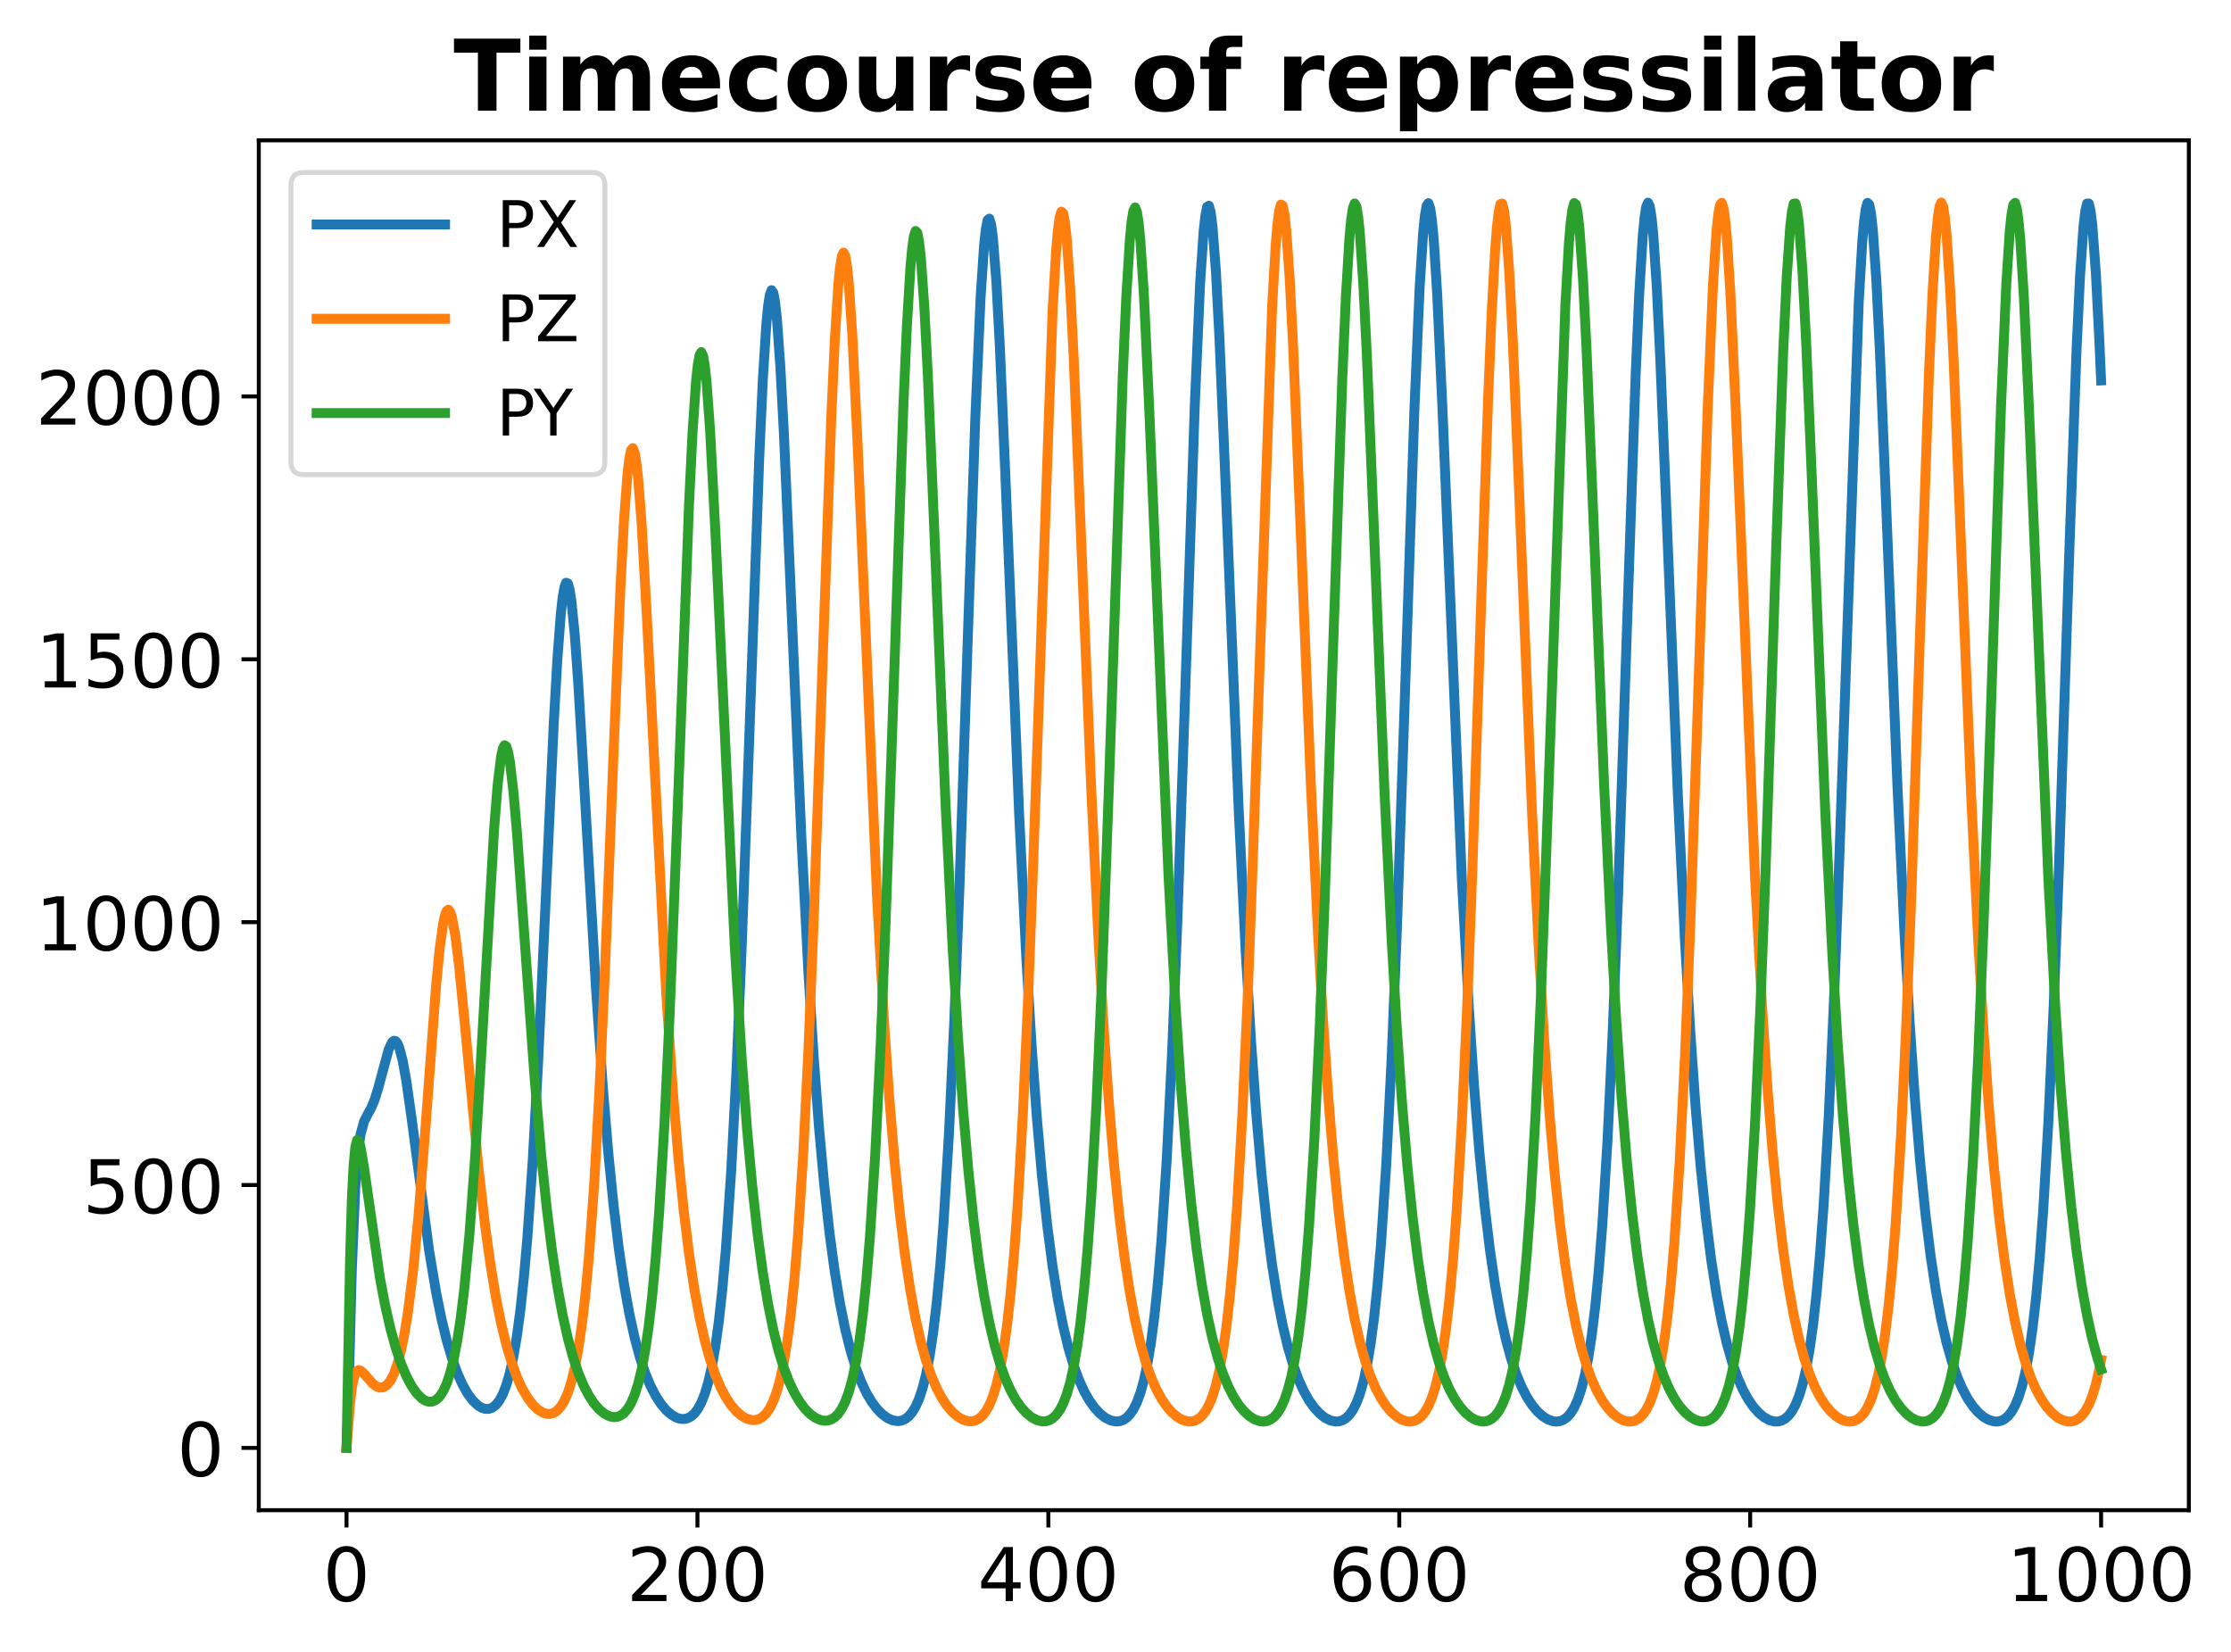 <?xml version="1.0" encoding="utf-8" standalone="no"?>
<!DOCTYPE svg PUBLIC "-//W3C//DTD SVG 1.1//EN"
  "http://www.w3.org/Graphics/SVG/1.1/DTD/svg11.dtd">
<!-- Created with matplotlib (https://matplotlib.org/) -->
<svg height="334.314pt" version="1.1" viewBox="0 0 451.508 334.314" width="451.508pt" xmlns="http://www.w3.org/2000/svg" xmlns:xlink="http://www.w3.org/1999/xlink">
 <defs>
  <style type="text/css">*{stroke-linecap:butt;stroke-linejoin:round;}</style>
 </defs>
 <g id="figure_1">
  <g id="patch_1">
   <path d="M 0 334.314 
L 451.508 334.314 
L 451.508 0 
L 0 0 
z
" style="fill:#ffffff;"/>
  </g>
  <g id="axes_1">
   <g id="patch_2">
    <path d="M 52.375 305.597 
L 442.975 305.597 
L 442.975 28.397 
L 52.375 28.397 
z
" style="fill:#ffffff;"/>
   </g>
   <g id="matplotlib.axis_1">
    <g id="xtick_1">
     <g id="line2d_1">
      <defs>
       <path d="M 0 0 
L 0 3.5 
" id="m6e8914baff" style="stroke:#000000;stroke-width:0.8;"/>
      </defs>
      <g>
       <use style="stroke:#000000;stroke-width:0.8;" x="70.13" xlink:href="#m6e8914baff" y="305.597"/>
      </g>
     </g>
     <g id="text_1">
      <!-- 0 -->
      <g transform="translate(65.358 323.995)scale(0.15 -0.15)">
       <defs>
        <path d="M 31.781 66.406 
Q 24.172 66.406 20.328 58.906 
Q 16.5 51.422 16.5 36.375 
Q 16.5 21.391 20.328 13.891 
Q 24.172 6.391 31.781 6.391 
Q 39.453 6.391 43.281 13.891 
Q 47.125 21.391 47.125 36.375 
Q 47.125 51.422 43.281 58.906 
Q 39.453 66.406 31.781 66.406 
z
M 31.781 74.219 
Q 44.047 74.219 50.516 64.516 
Q 56.984 54.828 56.984 36.375 
Q 56.984 17.969 50.516 8.266 
Q 44.047 -1.422 31.781 -1.422 
Q 19.531 -1.422 13.062 8.266 
Q 6.594 17.969 6.594 36.375 
Q 6.594 54.828 13.062 64.516 
Q 19.531 74.219 31.781 74.219 
z
" id="DejaVuSans-48"/>
       </defs>
       <use xlink:href="#DejaVuSans-48"/>
      </g>
     </g>
    </g>
    <g id="xtick_2">
     <g id="line2d_2">
      <g>
       <use style="stroke:#000000;stroke-width:0.8;" x="141.148" xlink:href="#m6e8914baff" y="305.597"/>
      </g>
     </g>
     <g id="text_2">
      <!-- 200 -->
      <g transform="translate(126.832 323.995)scale(0.15 -0.15)">
       <defs>
        <path d="M 19.188 8.297 
L 53.609 8.297 
L 53.609 0 
L 7.328 0 
L 7.328 8.297 
Q 12.938 14.109 22.625 23.891 
Q 32.328 33.688 34.812 36.531 
Q 39.547 41.844 41.422 45.531 
Q 43.312 49.219 43.312 52.781 
Q 43.312 58.594 39.234 62.25 
Q 35.156 65.922 28.609 65.922 
Q 23.969 65.922 18.812 64.312 
Q 13.672 62.703 7.812 59.422 
L 7.812 69.391 
Q 13.766 71.781 18.938 73 
Q 24.125 74.219 28.422 74.219 
Q 39.75 74.219 46.484 68.547 
Q 53.219 62.891 53.219 53.422 
Q 53.219 48.922 51.531 44.891 
Q 49.859 40.875 45.406 35.406 
Q 44.188 33.984 37.641 27.219 
Q 31.109 20.453 19.188 8.297 
z
" id="DejaVuSans-50"/>
       </defs>
       <use xlink:href="#DejaVuSans-50"/>
       <use x="63.623" xlink:href="#DejaVuSans-48"/>
       <use x="127.246" xlink:href="#DejaVuSans-48"/>
      </g>
     </g>
    </g>
    <g id="xtick_3">
     <g id="line2d_3">
      <g>
       <use style="stroke:#000000;stroke-width:0.8;" x="212.166" xlink:href="#m6e8914baff" y="305.597"/>
      </g>
     </g>
     <g id="text_3">
      <!-- 400 -->
      <g transform="translate(197.85 323.995)scale(0.15 -0.15)">
       <defs>
        <path d="M 37.797 64.312 
L 12.891 25.391 
L 37.797 25.391 
z
M 35.203 72.906 
L 47.609 72.906 
L 47.609 25.391 
L 58.016 25.391 
L 58.016 17.188 
L 47.609 17.188 
L 47.609 0 
L 37.797 0 
L 37.797 17.188 
L 4.891 17.188 
L 4.891 26.703 
z
" id="DejaVuSans-52"/>
       </defs>
       <use xlink:href="#DejaVuSans-52"/>
       <use x="63.623" xlink:href="#DejaVuSans-48"/>
       <use x="127.246" xlink:href="#DejaVuSans-48"/>
      </g>
     </g>
    </g>
    <g id="xtick_4">
     <g id="line2d_4">
      <g>
       <use style="stroke:#000000;stroke-width:0.8;" x="283.184" xlink:href="#m6e8914baff" y="305.597"/>
      </g>
     </g>
     <g id="text_4">
      <!-- 600 -->
      <g transform="translate(268.868 323.995)scale(0.15 -0.15)">
       <defs>
        <path d="M 33.016 40.375 
Q 26.375 40.375 22.484 35.828 
Q 18.609 31.297 18.609 23.391 
Q 18.609 15.531 22.484 10.953 
Q 26.375 6.391 33.016 6.391 
Q 39.656 6.391 43.531 10.953 
Q 47.406 15.531 47.406 23.391 
Q 47.406 31.297 43.531 35.828 
Q 39.656 40.375 33.016 40.375 
z
M 52.594 71.297 
L 52.594 62.312 
Q 48.875 64.062 45.094 64.984 
Q 41.312 65.922 37.594 65.922 
Q 27.828 65.922 22.672 59.328 
Q 17.531 52.734 16.797 39.406 
Q 19.672 43.656 24.016 45.922 
Q 28.375 48.188 33.594 48.188 
Q 44.578 48.188 50.953 41.516 
Q 57.328 34.859 57.328 23.391 
Q 57.328 12.156 50.688 5.359 
Q 44.047 -1.422 33.016 -1.422 
Q 20.359 -1.422 13.672 8.266 
Q 6.984 17.969 6.984 36.375 
Q 6.984 53.656 15.188 63.938 
Q 23.391 74.219 37.203 74.219 
Q 40.922 74.219 44.703 73.484 
Q 48.484 72.75 52.594 71.297 
z
" id="DejaVuSans-54"/>
       </defs>
       <use xlink:href="#DejaVuSans-54"/>
       <use x="63.623" xlink:href="#DejaVuSans-48"/>
       <use x="127.246" xlink:href="#DejaVuSans-48"/>
      </g>
     </g>
    </g>
    <g id="xtick_5">
     <g id="line2d_5">
      <g>
       <use style="stroke:#000000;stroke-width:0.8;" x="354.202" xlink:href="#m6e8914baff" y="305.597"/>
      </g>
     </g>
     <g id="text_5">
      <!-- 800 -->
      <g transform="translate(339.887 323.995)scale(0.15 -0.15)">
       <defs>
        <path d="M 31.781 34.625 
Q 24.75 34.625 20.719 30.859 
Q 16.703 27.094 16.703 20.516 
Q 16.703 13.922 20.719 10.156 
Q 24.75 6.391 31.781 6.391 
Q 38.812 6.391 42.859 10.172 
Q 46.922 13.969 46.922 20.516 
Q 46.922 27.094 42.891 30.859 
Q 38.875 34.625 31.781 34.625 
z
M 21.922 38.812 
Q 15.578 40.375 12.031 44.719 
Q 8.5 49.078 8.5 55.328 
Q 8.5 64.062 14.719 69.141 
Q 20.953 74.219 31.781 74.219 
Q 42.672 74.219 48.875 69.141 
Q 55.078 64.062 55.078 55.328 
Q 55.078 49.078 51.531 44.719 
Q 48 40.375 41.703 38.812 
Q 48.828 37.156 52.797 32.312 
Q 56.781 27.484 56.781 20.516 
Q 56.781 9.906 50.312 4.234 
Q 43.844 -1.422 31.781 -1.422 
Q 19.734 -1.422 13.25 4.234 
Q 6.781 9.906 6.781 20.516 
Q 6.781 27.484 10.781 32.312 
Q 14.797 37.156 21.922 38.812 
z
M 18.312 54.391 
Q 18.312 48.734 21.844 45.562 
Q 25.391 42.391 31.781 42.391 
Q 38.141 42.391 41.719 45.562 
Q 45.312 48.734 45.312 54.391 
Q 45.312 60.062 41.719 63.234 
Q 38.141 66.406 31.781 66.406 
Q 25.391 66.406 21.844 63.234 
Q 18.312 60.062 18.312 54.391 
z
" id="DejaVuSans-56"/>
       </defs>
       <use xlink:href="#DejaVuSans-56"/>
       <use x="63.623" xlink:href="#DejaVuSans-48"/>
       <use x="127.246" xlink:href="#DejaVuSans-48"/>
      </g>
     </g>
    </g>
    <g id="xtick_6">
     <g id="line2d_6">
      <g>
       <use style="stroke:#000000;stroke-width:0.8;" x="425.22" xlink:href="#m6e8914baff" y="305.597"/>
      </g>
     </g>
     <g id="text_6">
      <!-- 1000 -->
      <g transform="translate(406.133 323.995)scale(0.15 -0.15)">
       <defs>
        <path d="M 12.406 8.297 
L 28.516 8.297 
L 28.516 63.922 
L 10.984 60.406 
L 10.984 69.391 
L 28.422 72.906 
L 38.281 72.906 
L 38.281 8.297 
L 54.391 8.297 
L 54.391 0 
L 12.406 0 
z
" id="DejaVuSans-49"/>
       </defs>
       <use xlink:href="#DejaVuSans-49"/>
       <use x="63.623" xlink:href="#DejaVuSans-48"/>
       <use x="127.246" xlink:href="#DejaVuSans-48"/>
       <use x="190.869" xlink:href="#DejaVuSans-48"/>
      </g>
     </g>
    </g>
   </g>
   <g id="matplotlib.axis_2">
    <g id="ytick_1">
     <g id="line2d_7">
      <defs>
       <path d="M 0 0 
L -3.5 0 
" id="mda5d5f7d0b" style="stroke:#000000;stroke-width:0.8;"/>
      </defs>
      <g>
       <use style="stroke:#000000;stroke-width:0.8;" x="52.375" xlink:href="#mda5d5f7d0b" y="292.997"/>
      </g>
     </g>
     <g id="text_7">
      <!-- 0 -->
      <g transform="translate(35.831 298.696)scale(0.15 -0.15)">
       <use xlink:href="#DejaVuSans-48"/>
      </g>
     </g>
    </g>
    <g id="ytick_2">
     <g id="line2d_8">
      <g>
       <use style="stroke:#000000;stroke-width:0.8;" x="52.375" xlink:href="#mda5d5f7d0b" y="239.801"/>
      </g>
     </g>
     <g id="text_8">
      <!-- 500 -->
      <g transform="translate(16.744 245.5)scale(0.15 -0.15)">
       <defs>
        <path d="M 10.797 72.906 
L 49.516 72.906 
L 49.516 64.594 
L 19.828 64.594 
L 19.828 46.734 
Q 21.969 47.469 24.109 47.828 
Q 26.266 48.188 28.422 48.188 
Q 40.625 48.188 47.75 41.5 
Q 54.891 34.812 54.891 23.391 
Q 54.891 11.625 47.562 5.094 
Q 40.234 -1.422 26.906 -1.422 
Q 22.312 -1.422 17.547 -0.641 
Q 12.797 0.141 7.719 1.703 
L 7.719 11.625 
Q 12.109 9.234 16.797 8.062 
Q 21.484 6.891 26.703 6.891 
Q 35.156 6.891 40.078 11.328 
Q 45.016 15.766 45.016 23.391 
Q 45.016 31 40.078 35.438 
Q 35.156 39.891 26.703 39.891 
Q 22.75 39.891 18.812 39.016 
Q 14.891 38.141 10.797 36.281 
z
" id="DejaVuSans-53"/>
       </defs>
       <use xlink:href="#DejaVuSans-53"/>
       <use x="63.623" xlink:href="#DejaVuSans-48"/>
       <use x="127.246" xlink:href="#DejaVuSans-48"/>
      </g>
     </g>
    </g>
    <g id="ytick_3">
     <g id="line2d_9">
      <g>
       <use style="stroke:#000000;stroke-width:0.8;" x="52.375" xlink:href="#mda5d5f7d0b" y="186.606"/>
      </g>
     </g>
     <g id="text_9">
      <!-- 1000 -->
      <g transform="translate(7.2 192.305)scale(0.15 -0.15)">
       <use xlink:href="#DejaVuSans-49"/>
       <use x="63.623" xlink:href="#DejaVuSans-48"/>
       <use x="127.246" xlink:href="#DejaVuSans-48"/>
       <use x="190.869" xlink:href="#DejaVuSans-48"/>
      </g>
     </g>
    </g>
    <g id="ytick_4">
     <g id="line2d_10">
      <g>
       <use style="stroke:#000000;stroke-width:0.8;" x="52.375" xlink:href="#mda5d5f7d0b" y="133.411"/>
      </g>
     </g>
     <g id="text_10">
      <!-- 1500 -->
      <g transform="translate(7.2 139.109)scale(0.15 -0.15)">
       <use xlink:href="#DejaVuSans-49"/>
       <use x="63.623" xlink:href="#DejaVuSans-53"/>
       <use x="127.246" xlink:href="#DejaVuSans-48"/>
       <use x="190.869" xlink:href="#DejaVuSans-48"/>
      </g>
     </g>
    </g>
    <g id="ytick_5">
     <g id="line2d_11">
      <g>
       <use style="stroke:#000000;stroke-width:0.8;" x="52.375" xlink:href="#mda5d5f7d0b" y="80.215"/>
      </g>
     </g>
     <g id="text_11">
      <!-- 2000 -->
      <g transform="translate(7.2 85.914)scale(0.15 -0.15)">
       <use xlink:href="#DejaVuSans-50"/>
       <use x="63.623" xlink:href="#DejaVuSans-48"/>
       <use x="127.246" xlink:href="#DejaVuSans-48"/>
       <use x="190.869" xlink:href="#DejaVuSans-48"/>
      </g>
     </g>
    </g>
   </g>
   <g id="line2d_12">
    <path clip-path="url(#p574f9819d3)" d="M 70.13 292.997 
L 70.485 284.318 
L 71.196 257.043 
L 71.907 240.251 
L 72.618 231.826 
L 72.973 229.512 
L 73.684 226.915 
L 74.395 225.521 
L 75.106 224.238 
L 75.817 222.53 
L 76.528 220.249 
L 78.66 212.36 
L 79.371 210.876 
L 79.727 210.599 
L 80.082 210.678 
L 80.437 211.129 
L 80.793 211.956 
L 81.504 214.678 
L 82.215 218.629 
L 83.281 226.14 
L 86.836 253.019 
L 88.257 261.519 
L 89.324 266.788 
L 90.39 271.185 
L 91.456 274.814 
L 92.523 277.774 
L 93.589 280.157 
L 94.655 282.036 
L 95.722 283.461 
L 96.788 284.458 
L 97.499 284.883 
L 98.21 285.105 
L 98.921 285.106 
L 99.632 284.855 
L 100.342 284.312 
L 101.053 283.419 
L 101.764 282.103 
L 102.475 280.27 
L 103.186 277.802 
L 103.897 274.56 
L 104.608 270.376 
L 105.319 265.068 
L 106.03 258.437 
L 106.741 250.296 
L 107.807 234.935 
L 108.873 215.693 
L 110.295 185.197 
L 112.072 146.297 
L 112.783 133.634 
L 113.494 124.237 
L 113.849 121.032 
L 114.205 118.917 
L 114.56 117.924 
L 114.916 118.052 
L 115.271 119.266 
L 115.627 121.5 
L 116.338 128.653 
L 117.048 138.602 
L 118.47 162.982 
L 120.603 199.819 
L 122.025 220.327 
L 123.091 233.095 
L 124.157 243.771 
L 125.224 252.604 
L 126.29 259.863 
L 127.356 265.803 
L 128.423 270.65 
L 129.489 274.594 
L 130.555 277.793 
L 131.622 280.379 
L 132.688 282.453 
L 133.754 284.095 
L 134.821 285.363 
L 135.887 286.292 
L 136.953 286.893 
L 137.664 287.106 
L 138.375 287.154 
L 139.086 287.018 
L 139.797 286.666 
L 140.508 286.057 
L 141.219 285.135 
L 141.93 283.827 
L 142.641 282.039 
L 143.351 279.654 
L 144.062 276.527 
L 144.773 272.484 
L 145.484 267.322 
L 146.195 260.816 
L 146.906 252.723 
L 147.972 237.103 
L 149.039 216.786 
L 150.105 191.676 
L 151.527 152.28 
L 153.659 92.558 
L 154.37 77.016 
L 155.081 65.731 
L 155.437 61.997 
L 155.792 59.648 
L 156.148 58.724 
L 156.503 59.225 
L 156.858 61.11 
L 157.214 64.302 
L 157.925 74.136 
L 158.636 87.586 
L 160.057 120.296 
L 162.19 169.537 
L 163.612 196.893 
L 164.678 213.902 
L 165.745 228.109 
L 166.811 239.854 
L 167.877 249.5 
L 168.944 257.392 
L 170.01 263.831 
L 171.076 269.075 
L 172.143 273.34 
L 173.209 276.802 
L 174.275 279.604 
L 175.342 281.863 
L 176.408 283.669 
L 177.474 285.091 
L 178.541 286.177 
L 179.607 286.956 
L 180.673 287.431 
L 181.74 287.581 
L 182.451 287.475 
L 183.161 287.173 
L 183.872 286.639 
L 184.583 285.821 
L 185.294 284.653 
L 186.005 283.048 
L 186.716 280.9 
L 187.427 278.072 
L 188.138 274.4 
L 188.849 269.693 
L 189.56 263.726 
L 190.27 256.257 
L 190.981 247.036 
L 192.048 229.423 
L 193.114 206.834 
L 194.18 179.368 
L 195.958 126.247 
L 197.379 84.653 
L 198.446 60.273 
L 199.157 49.627 
L 199.512 46.357 
L 199.867 44.553 
L 200.223 44.244 
L 200.578 45.414 
L 200.934 48.007 
L 201.645 57.057 
L 202.356 70.311 
L 203.422 95.178 
L 206.266 165.05 
L 207.687 193.55 
L 208.754 211.211 
L 209.82 225.939 
L 210.886 238.1 
L 211.953 248.082 
L 213.019 256.244 
L 214.085 262.903 
L 215.152 268.325 
L 216.218 272.734 
L 217.284 276.314 
L 218.351 279.214 
L 219.417 281.553 
L 220.483 283.428 
L 221.55 284.911 
L 222.616 286.054 
L 223.682 286.89 
L 224.749 287.427 
L 225.815 287.652 
L 226.526 287.608 
L 227.237 287.381 
L 227.948 286.938 
L 228.659 286.236 
L 229.37 285.212 
L 230.08 283.791 
L 230.791 281.871 
L 231.502 279.33 
L 232.213 276.016 
L 232.924 271.746 
L 233.635 266.308 
L 234.346 259.466 
L 235.057 250.968 
L 236.123 234.591 
L 237.189 213.31 
L 238.256 187.003 
L 239.677 145.592 
L 241.81 81.719 
L 242.876 57.343 
L 243.587 46.782 
L 243.943 43.577 
L 244.298 41.853 
L 244.654 41.634 
L 245.009 42.903 
L 245.365 45.604 
L 246.075 54.882 
L 246.786 68.368 
L 247.853 93.569 
L 250.696 164.119 
L 252.118 192.846 
L 253.184 210.641 
L 254.251 225.477 
L 255.317 237.726 
L 256.383 247.778 
L 257.45 255.998 
L 258.516 262.703 
L 259.582 268.164 
L 260.649 272.604 
L 261.715 276.209 
L 262.781 279.129 
L 263.848 281.486 
L 264.914 283.376 
L 265.98 284.871 
L 267.047 286.026 
L 268.113 286.873 
L 269.18 287.423 
L 270.246 287.662 
L 270.957 287.629 
L 271.668 287.416 
L 272.379 286.991 
L 273.089 286.31 
L 273.8 285.313 
L 274.511 283.925 
L 275.222 282.048 
L 275.933 279.56 
L 276.644 276.312 
L 277.355 272.123 
L 278.066 266.784 
L 278.777 260.059 
L 279.487 251.699 
L 280.554 235.558 
L 281.62 214.534 
L 282.686 188.465 
L 284.108 147.24 
L 286.241 83.026 
L 287.307 58.108 
L 288.018 47.066 
L 288.374 43.596 
L 288.729 41.6 
L 289.084 41.11 
L 289.44 42.117 
L 289.795 44.57 
L 290.151 48.38 
L 290.862 59.554 
L 291.928 82.791 
L 295.838 177.693 
L 297.26 203.849 
L 298.326 219.838 
L 299.392 233.082 
L 300.459 243.973 
L 301.525 252.89 
L 302.591 260.17 
L 303.658 266.101 
L 304.724 270.928 
L 305.79 274.849 
L 306.857 278.029 
L 307.923 280.599 
L 308.989 282.667 
L 310.056 284.314 
L 311.122 285.601 
L 312.189 286.569 
L 313.255 287.239 
L 314.321 287.607 
L 315.032 287.671 
L 315.743 287.57 
L 316.454 287.279 
L 317.165 286.759 
L 317.876 285.962 
L 318.587 284.822 
L 319.297 283.255 
L 320.008 281.155 
L 320.719 278.388 
L 321.43 274.795 
L 322.141 270.182 
L 322.852 264.329 
L 323.563 256.994 
L 324.274 247.924 
L 325.34 230.556 
L 326.406 208.2 
L 327.473 180.884 
L 329.25 127.554 
L 331.027 75.703 
L 331.738 59.558 
L 332.449 47.947 
L 332.804 44.161 
L 333.16 41.835 
L 333.515 41.012 
L 333.871 41.692 
L 334.226 43.833 
L 334.582 47.354 
L 335.293 58.045 
L 336.003 72.565 
L 337.425 107.754 
L 339.558 160.644 
L 340.98 190.009 
L 342.046 208.262 
L 343.112 223.505 
L 344.179 236.104 
L 345.245 246.451 
L 346.311 254.915 
L 347.378 261.82 
L 348.444 267.445 
L 349.51 272.02 
L 350.577 275.735 
L 351.643 278.746 
L 352.709 281.178 
L 353.776 283.13 
L 354.842 284.679 
L 355.908 285.88 
L 356.975 286.77 
L 358.041 287.364 
L 359.107 287.65 
L 359.818 287.653 
L 360.529 287.482 
L 361.24 287.107 
L 361.951 286.487 
L 362.662 285.566 
L 363.373 284.272 
L 364.084 282.513 
L 364.795 280.173 
L 365.505 277.107 
L 366.216 273.144 
L 366.927 268.079 
L 367.638 261.683 
L 368.349 253.706 
L 369.06 243.9 
L 370.126 225.283 
L 371.193 201.613 
L 372.259 173.132 
L 376.169 61.175 
L 376.88 48.992 
L 377.235 44.883 
L 377.591 42.22 
L 377.946 41.054 
L 378.302 41.394 
L 378.657 43.209 
L 379.012 46.425 
L 379.723 56.6 
L 380.434 70.752 
L 381.856 105.65 
L 383.989 158.798 
L 385.41 188.489 
L 386.477 206.983 
L 387.543 222.444 
L 388.609 235.23 
L 389.676 245.735 
L 390.742 254.33 
L 391.808 261.343 
L 392.875 267.057 
L 393.941 271.704 
L 395.008 275.479 
L 396.074 278.539 
L 397.14 281.011 
L 398.207 282.997 
L 399.273 284.574 
L 400.339 285.8 
L 401.406 286.713 
L 402.472 287.329 
L 403.538 287.64 
L 404.249 287.661 
L 404.96 287.512 
L 405.671 287.162 
L 406.382 286.572 
L 407.093 285.689 
L 407.804 284.442 
L 408.514 282.741 
L 409.225 280.474 
L 409.936 277.499 
L 410.647 273.648 
L 411.358 268.72 
L 412.069 262.488 
L 412.78 254.705 
L 413.491 245.12 
L 414.557 226.876 
L 415.623 203.594 
L 416.69 175.448 
L 418.822 110.571 
L 420.244 70.917 
L 420.955 55.889 
L 421.666 45.695 
L 422.021 42.696 
L 422.377 41.185 
L 422.732 41.182 
L 423.088 42.665 
L 423.443 45.57 
L 424.154 55.209 
L 424.865 68.974 
L 425.22 76.985 
L 425.22 76.985 
" style="fill:none;stroke:#1f77b4;stroke-linecap:square;stroke-width:2;"/>
   </g>
   <g id="line2d_13">
    <path clip-path="url(#p574f9819d3)" d="M 70.13 292.997 
L 70.84 283.99 
L 71.196 280.962 
L 71.551 279.05 
L 71.907 277.945 
L 72.262 277.405 
L 72.618 277.253 
L 72.973 277.36 
L 73.684 277.999 
L 75.461 280.012 
L 76.172 280.541 
L 76.883 280.795 
L 77.594 280.721 
L 78.305 280.269 
L 79.016 279.38 
L 79.727 277.984 
L 80.437 275.996 
L 81.148 273.318 
L 81.859 269.84 
L 82.57 265.449 
L 83.637 256.93 
L 84.703 245.941 
L 86.125 227.902 
L 88.257 199.449 
L 88.968 192.082 
L 89.679 186.898 
L 90.035 185.274 
L 90.39 184.336 
L 90.745 184.091 
L 91.101 184.525 
L 91.456 185.602 
L 92.167 189.475 
L 92.878 195.183 
L 93.944 205.88 
L 96.788 235.952 
L 98.21 248.301 
L 99.276 255.993 
L 100.342 262.431 
L 101.409 267.762 
L 102.475 272.143 
L 103.542 275.72 
L 104.608 278.623 
L 105.674 280.956 
L 106.741 282.803 
L 107.807 284.223 
L 108.873 285.253 
L 109.94 285.898 
L 110.65 286.106 
L 111.361 286.116 
L 112.072 285.903 
L 112.783 285.43 
L 113.494 284.645 
L 114.205 283.481 
L 114.916 281.851 
L 115.627 279.645 
L 116.338 276.729 
L 117.048 272.94 
L 117.759 268.09 
L 118.47 261.97 
L 119.181 254.361 
L 120.247 239.706 
L 121.314 220.747 
L 122.38 197.546 
L 124.157 152.726 
L 125.579 118.585 
L 126.29 105.193 
L 127.001 95.769 
L 127.356 92.812 
L 127.712 91.109 
L 128.067 90.68 
L 128.423 91.508 
L 128.778 93.539 
L 129.134 96.687 
L 129.845 105.871 
L 130.911 124.793 
L 134.821 200.91 
L 136.243 221.746 
L 137.309 234.474 
L 138.375 245.016 
L 139.442 253.685 
L 140.508 260.783 
L 141.574 266.577 
L 142.641 271.297 
L 143.707 275.133 
L 144.773 278.244 
L 145.84 280.756 
L 146.906 282.772 
L 147.972 284.369 
L 149.039 285.604 
L 150.105 286.512 
L 151.171 287.105 
L 152.238 287.372 
L 152.949 287.346 
L 153.659 287.132 
L 154.37 286.696 
L 155.081 285.992 
L 155.792 284.96 
L 156.503 283.52 
L 157.214 281.573 
L 157.925 278.992 
L 158.636 275.625 
L 159.347 271.29 
L 160.057 265.773 
L 160.768 258.841 
L 161.479 250.247 
L 162.546 233.732 
L 163.612 212.38 
L 164.678 186.168 
L 166.456 134.704 
L 168.233 84.472 
L 168.944 68.853 
L 169.655 57.668 
L 170.01 54.048 
L 170.365 51.852 
L 170.721 51.117 
L 171.076 51.839 
L 171.432 53.972 
L 171.787 57.434 
L 172.498 67.853 
L 173.564 89.9 
L 177.474 181.234 
L 178.896 206.543 
L 179.962 222.028 
L 181.029 234.861 
L 182.095 245.418 
L 183.161 254.062 
L 184.228 261.12 
L 185.294 266.872 
L 186.361 271.551 
L 187.427 275.352 
L 188.493 278.434 
L 189.56 280.924 
L 190.626 282.923 
L 191.692 284.511 
L 192.759 285.746 
L 193.825 286.664 
L 194.891 287.282 
L 195.958 287.592 
L 196.668 287.61 
L 197.379 287.455 
L 198.09 287.097 
L 198.801 286.496 
L 199.512 285.597 
L 200.223 284.329 
L 200.934 282.601 
L 201.645 280.299 
L 202.356 277.281 
L 203.066 273.375 
L 203.777 268.38 
L 204.488 262.069 
L 205.199 254.193 
L 205.91 244.504 
L 206.976 226.091 
L 208.043 202.652 
L 209.109 174.407 
L 213.019 63.001 
L 213.73 50.823 
L 214.085 46.704 
L 214.441 44.023 
L 214.796 42.831 
L 215.152 43.138 
L 215.507 44.912 
L 215.863 48.082 
L 216.573 58.149 
L 217.284 72.179 
L 218.706 106.816 
L 220.839 159.61 
L 222.261 189.114 
L 223.327 207.493 
L 224.393 222.86 
L 225.46 235.568 
L 226.526 246.01 
L 227.592 254.553 
L 228.659 261.525 
L 229.725 267.204 
L 230.791 271.823 
L 231.858 275.575 
L 232.924 278.616 
L 233.99 281.073 
L 235.057 283.045 
L 236.123 284.611 
L 237.189 285.828 
L 238.256 286.731 
L 239.322 287.337 
L 240.388 287.637 
L 241.099 287.649 
L 241.81 287.489 
L 242.521 287.126 
L 243.232 286.521 
L 243.943 285.618 
L 244.654 284.346 
L 245.365 282.614 
L 246.075 280.307 
L 246.786 277.284 
L 247.497 273.373 
L 248.208 268.371 
L 248.919 262.051 
L 249.63 254.165 
L 250.341 244.461 
L 251.407 226.018 
L 252.474 202.532 
L 253.54 174.215 
L 257.45 62.11 
L 258.161 49.717 
L 258.516 45.486 
L 258.872 42.694 
L 259.227 41.395 
L 259.582 41.601 
L 259.938 43.286 
L 260.293 46.378 
L 261.004 56.336 
L 261.715 70.326 
L 263.137 105.061 
L 265.27 158.24 
L 266.691 188.021 
L 267.758 206.586 
L 268.824 222.113 
L 269.89 234.957 
L 270.957 245.51 
L 272.023 254.146 
L 273.089 261.194 
L 274.156 266.935 
L 275.222 271.605 
L 276.288 275.399 
L 277.355 278.474 
L 278.421 280.958 
L 279.487 282.954 
L 280.554 284.54 
L 281.62 285.774 
L 282.686 286.694 
L 283.753 287.317 
L 284.819 287.635 
L 285.53 287.662 
L 286.241 287.518 
L 286.952 287.176 
L 287.663 286.594 
L 288.374 285.722 
L 289.084 284.488 
L 289.795 282.804 
L 290.506 280.556 
L 291.217 277.607 
L 291.928 273.788 
L 292.639 268.898 
L 293.35 262.712 
L 294.061 254.983 
L 294.772 245.46 
L 295.838 227.322 
L 296.904 204.15 
L 297.971 176.103 
L 299.748 122.251 
L 301.17 80.505 
L 301.881 63.385 
L 302.591 50.493 
L 302.947 45.979 
L 303.302 42.889 
L 303.658 41.285 
L 304.013 41.189 
L 304.369 42.581 
L 304.724 45.4 
L 305.435 54.89 
L 306.146 68.545 
L 307.212 93.905 
L 310.056 164.503 
L 311.478 193.171 
L 312.544 210.917 
L 313.61 225.707 
L 314.677 237.917 
L 315.743 247.935 
L 316.809 256.127 
L 317.876 262.808 
L 318.942 268.249 
L 320.008 272.673 
L 321.075 276.265 
L 322.141 279.175 
L 323.207 281.523 
L 324.274 283.406 
L 325.34 284.895 
L 326.406 286.044 
L 327.473 286.886 
L 328.539 287.431 
L 329.605 287.666 
L 330.316 287.629 
L 331.027 287.411 
L 331.738 286.981 
L 332.449 286.294 
L 333.16 285.29 
L 333.871 283.892 
L 334.582 282.004 
L 335.293 279.502 
L 336.003 276.236 
L 336.714 272.025 
L 337.425 266.66 
L 338.136 259.903 
L 338.847 251.506 
L 339.913 235.3 
L 340.98 214.205 
L 342.046 188.066 
L 343.468 146.773 
L 345.6 82.594 
L 346.667 57.776 
L 347.378 46.828 
L 347.733 43.412 
L 348.089 41.472 
L 348.444 41.038 
L 348.799 42.1 
L 349.155 44.606 
L 349.51 48.466 
L 350.221 59.724 
L 351.288 83.041 
L 355.198 177.924 
L 356.619 204.036 
L 357.686 219.993 
L 358.752 233.21 
L 359.818 244.079 
L 360.885 252.977 
L 361.951 260.24 
L 363.017 266.159 
L 364.084 270.974 
L 365.15 274.887 
L 366.216 278.059 
L 367.283 280.624 
L 368.349 282.687 
L 369.415 284.33 
L 370.482 285.613 
L 371.548 286.578 
L 372.614 287.244 
L 373.681 287.61 
L 374.392 287.671 
L 375.103 287.568 
L 375.813 287.273 
L 376.524 286.749 
L 377.235 285.947 
L 377.946 284.802 
L 378.657 283.228 
L 379.368 281.118 
L 380.079 278.34 
L 380.79 274.733 
L 381.501 270.102 
L 382.211 264.229 
L 382.922 256.869 
L 383.633 247.771 
L 384.7 230.354 
L 385.766 207.946 
L 386.832 180.582 
L 388.609 127.213 
L 390.387 75.422 
L 391.098 59.336 
L 391.808 47.8 
L 392.164 44.056 
L 392.519 41.775 
L 392.875 40.997 
L 393.23 41.721 
L 393.586 43.905 
L 393.941 47.466 
L 394.652 58.224 
L 395.363 72.791 
L 396.785 108.018 
L 398.917 160.876 
L 400.339 190.2 
L 401.406 208.422 
L 402.472 223.639 
L 403.538 236.214 
L 404.605 246.541 
L 405.671 254.988 
L 406.737 261.88 
L 407.804 267.494 
L 408.87 272.06 
L 409.936 275.768 
L 411.003 278.772 
L 412.069 281.199 
L 413.135 283.147 
L 414.202 284.692 
L 415.268 285.89 
L 416.334 286.778 
L 417.401 287.368 
L 418.467 287.652 
L 419.178 287.652 
L 419.889 287.479 
L 420.6 287.1 
L 421.311 286.476 
L 422.021 285.55 
L 422.732 284.251 
L 423.443 282.484 
L 424.154 280.134 
L 424.865 277.057 
L 425.22 275.193 
L 425.22 275.193 
" style="fill:none;stroke:#ff7f0e;stroke-linecap:square;stroke-width:2;"/>
   </g>
   <g id="line2d_14">
    <path clip-path="url(#p574f9819d3)" d="M 70.13 292.997 
L 70.84 254.877 
L 71.196 243.005 
L 71.551 235.88 
L 71.907 232.127 
L 72.262 230.713 
L 72.618 230.888 
L 72.973 232.119 
L 73.684 236.35 
L 76.883 258.549 
L 77.949 264.175 
L 79.016 268.852 
L 80.082 272.713 
L 81.148 275.873 
L 82.215 278.426 
L 83.281 280.442 
L 84.347 281.968 
L 85.414 283.02 
L 86.125 283.454 
L 86.836 283.659 
L 87.546 283.612 
L 88.257 283.277 
L 88.968 282.609 
L 89.679 281.543 
L 90.39 280 
L 91.101 277.879 
L 91.812 275.06 
L 92.523 271.403 
L 93.234 266.751 
L 93.944 260.944 
L 95.011 249.749 
L 96.077 235.326 
L 97.143 217.882 
L 99.987 167.914 
L 100.698 158.938 
L 101.409 153.078 
L 101.764 151.48 
L 102.12 150.805 
L 102.475 151.045 
L 102.831 152.165 
L 103.186 154.104 
L 103.897 160.115 
L 104.608 168.317 
L 106.03 188.138 
L 108.162 217.804 
L 109.584 234.271 
L 110.65 244.521 
L 111.717 253.093 
L 112.783 260.188 
L 113.849 266.02 
L 114.916 270.791 
L 115.982 274.679 
L 117.048 277.836 
L 118.115 280.385 
L 119.181 282.424 
L 120.247 284.028 
L 121.314 285.249 
L 122.38 286.116 
L 123.446 286.632 
L 124.157 286.768 
L 124.868 286.719 
L 125.579 286.456 
L 126.29 285.942 
L 127.001 285.126 
L 127.712 283.938 
L 128.423 282.292 
L 129.134 280.076 
L 129.845 277.154 
L 130.555 273.362 
L 131.266 268.505 
L 131.977 262.366 
L 132.688 254.714 
L 133.399 245.319 
L 134.465 227.545 
L 135.532 205.106 
L 136.953 168.824 
L 139.442 102.149 
L 140.152 87.568 
L 140.863 77.183 
L 141.219 73.854 
L 141.574 71.867 
L 141.93 71.25 
L 142.285 71.992 
L 142.641 74.045 
L 142.996 77.324 
L 143.707 87.083 
L 144.773 107.522 
L 148.683 191.157 
L 150.105 214.21 
L 151.171 228.304 
L 152.238 239.982 
L 153.304 249.587 
L 154.37 257.452 
L 155.437 263.873 
L 156.503 269.105 
L 157.569 273.36 
L 158.636 276.814 
L 159.702 279.61 
L 160.768 281.863 
L 161.835 283.663 
L 162.901 285.079 
L 163.967 286.156 
L 165.034 286.923 
L 166.1 287.381 
L 166.811 287.504 
L 167.522 287.465 
L 168.233 287.239 
L 168.944 286.794 
L 169.655 286.082 
L 170.365 285.044 
L 171.076 283.6 
L 171.787 281.65 
L 172.498 279.068 
L 173.209 275.702 
L 173.92 271.366 
L 174.631 265.85 
L 175.342 258.917 
L 176.053 250.317 
L 177.119 233.778 
L 178.185 212.362 
L 179.252 186.012 
L 180.673 144.865 
L 182.806 82.633 
L 183.517 66.356 
L 184.228 54.429 
L 184.583 50.424 
L 184.939 47.845 
L 185.294 46.741 
L 185.65 47.117 
L 186.005 48.941 
L 186.361 52.137 
L 187.071 62.183 
L 187.782 76.097 
L 189.204 110.284 
L 191.337 162.188 
L 192.759 191.14 
L 193.825 209.164 
L 194.891 224.23 
L 195.958 236.687 
L 197.024 246.922 
L 198.09 255.295 
L 199.157 262.128 
L 200.223 267.693 
L 201.289 272.22 
L 202.356 275.896 
L 203.422 278.875 
L 204.488 281.28 
L 205.555 283.21 
L 206.621 284.739 
L 207.687 285.922 
L 208.754 286.794 
L 209.82 287.368 
L 210.886 287.631 
L 211.597 287.615 
L 212.308 287.421 
L 213.019 287.018 
L 213.73 286.363 
L 214.441 285.398 
L 215.152 284.048 
L 215.863 282.218 
L 216.573 279.79 
L 217.284 276.614 
L 217.995 272.515 
L 218.706 267.284 
L 219.417 260.69 
L 220.128 252.483 
L 220.839 242.414 
L 221.905 223.362 
L 222.971 199.257 
L 224.393 159.974 
L 227.237 75.731 
L 227.948 59.815 
L 228.659 48.476 
L 229.014 44.835 
L 229.37 42.657 
L 229.725 41.979 
L 230.08 42.798 
L 230.436 45.068 
L 230.791 48.703 
L 231.502 59.57 
L 232.569 82.478 
L 236.478 177.208 
L 237.9 203.446 
L 238.967 219.498 
L 240.033 232.799 
L 241.099 243.74 
L 242.166 252.699 
L 243.232 260.013 
L 244.298 265.974 
L 245.365 270.823 
L 246.431 274.764 
L 247.497 277.96 
L 248.564 280.544 
L 249.63 282.622 
L 250.696 284.278 
L 251.763 285.573 
L 252.829 286.548 
L 253.895 287.224 
L 254.962 287.598 
L 255.673 287.667 
L 256.383 287.572 
L 257.094 287.286 
L 257.805 286.773 
L 258.516 285.984 
L 259.227 284.854 
L 259.938 283.3 
L 260.649 281.216 
L 261.36 278.469 
L 262.071 274.899 
L 262.781 270.316 
L 263.492 264.499 
L 264.203 257.206 
L 264.914 248.186 
L 265.98 230.903 
L 267.047 208.64 
L 268.113 181.41 
L 269.89 128.163 
L 271.668 76.243 
L 272.379 60.017 
L 273.089 48.297 
L 273.445 44.449 
L 273.8 42.058 
L 274.156 41.168 
L 274.511 41.781 
L 274.867 43.857 
L 275.222 47.317 
L 275.933 57.902 
L 276.644 72.343 
L 278.066 107.457 
L 280.198 160.367 
L 281.62 189.777 
L 282.686 208.066 
L 283.753 223.342 
L 284.819 235.969 
L 285.885 246.34 
L 286.952 254.824 
L 288.018 261.747 
L 289.084 267.385 
L 290.151 271.971 
L 291.217 275.696 
L 292.284 278.714 
L 293.35 281.152 
L 294.416 283.109 
L 295.483 284.662 
L 296.549 285.868 
L 297.615 286.761 
L 298.682 287.358 
L 299.748 287.648 
L 300.459 287.654 
L 301.17 287.486 
L 301.881 287.115 
L 302.591 286.499 
L 303.302 285.583 
L 304.013 284.296 
L 304.724 282.546 
L 305.435 280.215 
L 306.146 277.163 
L 306.857 273.216 
L 307.568 268.171 
L 308.279 261.798 
L 308.989 253.849 
L 309.7 244.074 
L 310.767 225.511 
L 311.833 201.897 
L 312.899 173.463 
L 316.809 61.426 
L 317.52 49.167 
L 317.876 45.014 
L 318.231 42.306 
L 318.587 41.093 
L 318.942 41.387 
L 319.297 43.156 
L 319.653 46.331 
L 320.364 56.432 
L 321.075 70.532 
L 322.496 105.384 
L 324.629 158.56 
L 326.051 188.292 
L 327.117 206.817 
L 328.184 222.305 
L 329.25 235.116 
L 330.316 245.641 
L 331.383 254.253 
L 332.449 261.281 
L 333.515 267.006 
L 334.582 271.663 
L 335.648 275.446 
L 336.714 278.512 
L 337.781 280.989 
L 338.847 282.979 
L 339.913 284.56 
L 340.98 285.79 
L 342.046 286.706 
L 343.112 287.324 
L 344.179 287.638 
L 344.89 287.662 
L 345.6 287.515 
L 346.311 287.168 
L 347.022 286.582 
L 347.733 285.704 
L 348.444 284.463 
L 349.155 282.769 
L 349.866 280.511 
L 350.577 277.548 
L 351.288 273.711 
L 351.999 268.8 
L 352.709 262.589 
L 353.42 254.83 
L 354.131 245.273 
L 355.198 227.076 
L 356.264 203.843 
L 357.33 175.74 
L 359.463 110.886 
L 360.885 71.166 
L 361.596 56.078 
L 362.306 45.807 
L 362.662 42.766 
L 363.017 41.212 
L 363.373 41.166 
L 363.728 42.607 
L 364.084 45.471 
L 364.795 55.042 
L 365.505 68.758 
L 366.572 94.168 
L 369.415 164.74 
L 370.837 193.366 
L 371.904 211.081 
L 372.97 225.844 
L 374.036 238.029 
L 375.103 248.027 
L 376.169 256.202 
L 377.235 262.869 
L 378.302 268.299 
L 379.368 272.714 
L 380.434 276.298 
L 381.501 279.202 
L 382.567 281.545 
L 383.633 283.423 
L 384.7 284.908 
L 385.766 286.054 
L 386.832 286.893 
L 387.899 287.435 
L 388.965 287.666 
L 389.676 287.627 
L 390.387 287.407 
L 391.098 286.973 
L 391.808 286.282 
L 392.519 285.272 
L 393.23 283.868 
L 393.941 281.972 
L 394.652 279.46 
L 395.363 276.181 
L 396.074 271.955 
L 396.785 266.571 
L 397.496 259.792 
L 398.207 251.369 
L 399.273 235.117 
L 400.339 213.971 
L 401.406 187.785 
L 402.827 146.449 
L 404.96 82.309 
L 406.026 57.573 
L 406.737 46.701 
L 407.093 43.327 
L 407.448 41.43 
L 407.804 41.04 
L 408.159 42.145 
L 408.514 44.692 
L 408.87 48.59 
L 409.581 59.911 
L 410.647 83.286 
L 414.557 178.131 
L 415.979 204.202 
L 417.045 220.132 
L 418.112 233.325 
L 419.178 244.173 
L 420.244 253.053 
L 421.311 260.303 
L 422.377 266.21 
L 423.443 271.016 
L 424.51 274.92 
L 425.22 277.104 
L 425.22 277.104 
" style="fill:none;stroke:#2ca02c;stroke-linecap:square;stroke-width:2;"/>
   </g>
   <g id="patch_3">
    <path d="M 52.375 305.597 
L 52.375 28.397 
" style="fill:none;stroke:#000000;stroke-linecap:square;stroke-linejoin:miter;stroke-width:0.8;"/>
   </g>
   <g id="patch_4">
    <path d="M 442.975 305.597 
L 442.975 28.397 
" style="fill:none;stroke:#000000;stroke-linecap:square;stroke-linejoin:miter;stroke-width:0.8;"/>
   </g>
   <g id="patch_5">
    <path d="M 52.375 305.597 
L 442.975 305.597 
" style="fill:none;stroke:#000000;stroke-linecap:square;stroke-linejoin:miter;stroke-width:0.8;"/>
   </g>
   <g id="patch_6">
    <path d="M 52.375 28.397 
L 442.975 28.397 
" style="fill:none;stroke:#000000;stroke-linecap:square;stroke-linejoin:miter;stroke-width:0.8;"/>
   </g>
   <g id="text_12">
    <!-- Timecourse of repressilator -->
    <g transform="translate(91.781 22.397)scale(0.2 -0.2)">
     <defs>
      <path d="M 0.484 72.906 
L 67.672 72.906 
L 67.672 58.688 
L 43.5 58.688 
L 43.5 0 
L 24.703 0 
L 24.703 58.688 
L 0.484 58.688 
z
" id="DejaVuSans-Bold-84"/>
      <path d="M 8.406 54.688 
L 25.875 54.688 
L 25.875 0 
L 8.406 0 
z
M 8.406 75.984 
L 25.875 75.984 
L 25.875 61.719 
L 8.406 61.719 
z
" id="DejaVuSans-Bold-105"/>
      <path d="M 59.078 45.609 
Q 62.406 50.688 66.969 53.344 
Q 71.531 56 77 56 
Q 86.422 56 91.359 50.188 
Q 96.297 44.391 96.297 33.297 
L 96.297 0 
L 78.719 0 
L 78.719 28.516 
Q 78.766 29.156 78.781 29.828 
Q 78.812 30.516 78.812 31.781 
Q 78.812 37.594 77.094 40.203 
Q 75.391 42.828 71.578 42.828 
Q 66.609 42.828 63.891 38.719 
Q 61.188 34.625 61.078 26.859 
L 61.078 0 
L 43.5 0 
L 43.5 28.516 
Q 43.5 37.594 41.938 40.203 
Q 40.375 42.828 36.375 42.828 
Q 31.344 42.828 28.609 38.703 
Q 25.875 34.578 25.875 26.906 
L 25.875 0 
L 8.297 0 
L 8.297 54.688 
L 25.875 54.688 
L 25.875 46.688 
Q 29.109 51.312 33.281 53.656 
Q 37.453 56 42.484 56 
Q 48.141 56 52.484 53.266 
Q 56.844 50.531 59.078 45.609 
z
" id="DejaVuSans-Bold-109"/>
      <path d="M 62.984 27.484 
L 62.984 22.516 
L 22.125 22.516 
Q 22.75 16.359 26.562 13.281 
Q 30.375 10.203 37.203 10.203 
Q 42.719 10.203 48.5 11.844 
Q 54.297 13.484 60.406 16.797 
L 60.406 3.328 
Q 54.203 0.984 48 -0.219 
Q 41.797 -1.422 35.594 -1.422 
Q 20.75 -1.422 12.516 6.125 
Q 4.297 13.672 4.297 27.297 
Q 4.297 40.672 12.375 48.328 
Q 20.453 56 34.625 56 
Q 47.516 56 55.25 48.234 
Q 62.984 40.484 62.984 27.484 
z
M 45.016 33.297 
Q 45.016 38.281 42.109 41.328 
Q 39.203 44.391 34.516 44.391 
Q 29.438 44.391 26.266 41.531 
Q 23.094 38.672 22.312 33.297 
z
" id="DejaVuSans-Bold-101"/>
      <path d="M 52.594 52.984 
L 52.594 38.719 
Q 49.031 41.156 45.438 42.328 
Q 41.844 43.5 37.984 43.5 
Q 30.672 43.5 26.594 39.234 
Q 22.516 34.969 22.516 27.297 
Q 22.516 19.625 26.594 15.344 
Q 30.672 11.078 37.984 11.078 
Q 42.094 11.078 45.781 12.297 
Q 49.469 13.531 52.594 15.922 
L 52.594 1.609 
Q 48.484 0.094 44.266 -0.656 
Q 40.047 -1.422 35.797 -1.422 
Q 21 -1.422 12.641 6.172 
Q 4.297 13.766 4.297 27.297 
Q 4.297 40.828 12.641 48.406 
Q 21 56 35.797 56 
Q 40.094 56 44.266 55.25 
Q 48.438 54.5 52.594 52.984 
z
" id="DejaVuSans-Bold-99"/>
      <path d="M 34.422 43.5 
Q 28.609 43.5 25.562 39.328 
Q 22.516 35.156 22.516 27.297 
Q 22.516 19.438 25.562 15.25 
Q 28.609 11.078 34.422 11.078 
Q 40.141 11.078 43.156 15.25 
Q 46.188 19.438 46.188 27.297 
Q 46.188 35.156 43.156 39.328 
Q 40.141 43.5 34.422 43.5 
z
M 34.422 56 
Q 48.531 56 56.469 48.375 
Q 64.406 40.766 64.406 27.297 
Q 64.406 13.812 56.469 6.188 
Q 48.531 -1.422 34.422 -1.422 
Q 20.266 -1.422 12.281 6.188 
Q 4.297 13.812 4.297 27.297 
Q 4.297 40.766 12.281 48.375 
Q 20.266 56 34.422 56 
z
" id="DejaVuSans-Bold-111"/>
      <path d="M 7.812 21.297 
L 7.812 54.688 
L 25.391 54.688 
L 25.391 49.219 
Q 25.391 44.781 25.344 38.062 
Q 25.297 31.344 25.297 29.109 
Q 25.297 22.516 25.641 19.609 
Q 25.984 16.703 26.812 15.375 
Q 27.875 13.672 29.609 12.734 
Q 31.344 11.812 33.594 11.812 
Q 39.062 11.812 42.188 16.016 
Q 45.312 20.219 45.312 27.688 
L 45.312 54.688 
L 62.797 54.688 
L 62.797 0 
L 45.312 0 
L 45.312 7.906 
Q 41.359 3.125 36.938 0.844 
Q 32.516 -1.422 27.203 -1.422 
Q 17.719 -1.422 12.766 4.391 
Q 7.812 10.203 7.812 21.297 
z
" id="DejaVuSans-Bold-117"/>
      <path d="M 49.031 39.797 
Q 46.734 40.875 44.453 41.375 
Q 42.188 41.891 39.891 41.891 
Q 33.156 41.891 29.516 37.562 
Q 25.875 33.25 25.875 25.203 
L 25.875 0 
L 8.406 0 
L 8.406 54.688 
L 25.875 54.688 
L 25.875 45.703 
Q 29.25 51.078 33.609 53.531 
Q 37.984 56 44.094 56 
Q 44.969 56 45.984 55.922 
Q 47.016 55.859 48.969 55.609 
z
" id="DejaVuSans-Bold-114"/>
      <path d="M 51.125 52.984 
L 51.125 39.703 
Q 45.516 42.047 40.281 43.219 
Q 35.062 44.391 30.422 44.391 
Q 25.438 44.391 23.016 43.141 
Q 20.609 41.891 20.609 39.312 
Q 20.609 37.203 22.438 36.078 
Q 24.266 34.969 29 34.422 
L 32.078 33.984 
Q 45.516 32.281 50.141 28.375 
Q 54.781 24.469 54.781 16.109 
Q 54.781 7.375 48.328 2.969 
Q 41.891 -1.422 29.109 -1.422 
Q 23.688 -1.422 17.891 -0.562 
Q 12.109 0.297 6 2 
L 6 15.281 
Q 11.234 12.75 16.719 11.469 
Q 22.219 10.203 27.875 10.203 
Q 33.016 10.203 35.594 11.609 
Q 38.188 13.031 38.188 15.828 
Q 38.188 18.172 36.406 19.312 
Q 34.625 20.453 29.297 21.094 
L 26.219 21.484 
Q 14.547 22.953 9.859 26.906 
Q 5.172 30.859 5.172 38.922 
Q 5.172 47.609 11.125 51.797 
Q 17.094 56 29.391 56 
Q 34.234 56 39.547 55.266 
Q 44.875 54.547 51.125 52.984 
z
" id="DejaVuSans-Bold-115"/>
      <path id="DejaVuSans-Bold-32"/>
      <path d="M 44.391 75.984 
L 44.391 64.5 
L 34.719 64.5 
Q 31 64.5 29.531 63.156 
Q 28.078 61.812 28.078 58.5 
L 28.078 54.688 
L 43.016 54.688 
L 43.016 42.188 
L 28.078 42.188 
L 28.078 0 
L 10.594 0 
L 10.594 42.188 
L 1.906 42.188 
L 1.906 54.688 
L 10.594 54.688 
L 10.594 58.5 
Q 10.594 67.438 15.578 71.703 
Q 20.562 75.984 31 75.984 
z
" id="DejaVuSans-Bold-102"/>
      <path d="M 25.875 7.906 
L 25.875 -20.797 
L 8.406 -20.797 
L 8.406 54.688 
L 25.875 54.688 
L 25.875 46.688 
Q 29.5 51.469 33.891 53.734 
Q 38.281 56 44 56 
Q 54.109 56 60.594 47.969 
Q 67.094 39.938 67.094 27.297 
Q 67.094 14.656 60.594 6.609 
Q 54.109 -1.422 44 -1.422 
Q 38.281 -1.422 33.891 0.844 
Q 29.5 3.125 25.875 7.906 
z
M 37.5 43.312 
Q 31.891 43.312 28.875 39.188 
Q 25.875 35.062 25.875 27.297 
Q 25.875 19.531 28.875 15.406 
Q 31.891 11.281 37.5 11.281 
Q 43.109 11.281 46.062 15.375 
Q 49.031 19.484 49.031 27.297 
Q 49.031 35.109 46.062 39.203 
Q 43.109 43.312 37.5 43.312 
z
" id="DejaVuSans-Bold-112"/>
      <path d="M 8.406 75.984 
L 25.875 75.984 
L 25.875 0 
L 8.406 0 
z
" id="DejaVuSans-Bold-108"/>
      <path d="M 32.906 24.609 
Q 27.438 24.609 24.672 22.75 
Q 21.922 20.906 21.922 17.281 
Q 21.922 13.969 24.141 12.078 
Q 26.375 10.203 30.328 10.203 
Q 35.25 10.203 38.625 13.734 
Q 42 17.281 42 22.609 
L 42 24.609 
z
M 59.625 31.203 
L 59.625 0 
L 42 0 
L 42 8.109 
Q 38.484 3.125 34.078 0.844 
Q 29.688 -1.422 23.391 -1.422 
Q 14.891 -1.422 9.594 3.531 
Q 4.297 8.5 4.297 16.406 
Q 4.297 26.031 10.906 30.516 
Q 17.531 35.016 31.688 35.016 
L 42 35.016 
L 42 36.375 
Q 42 40.531 38.719 42.453 
Q 35.453 44.391 28.516 44.391 
Q 22.906 44.391 18.062 43.266 
Q 13.234 42.141 9.078 39.891 
L 9.078 53.219 
Q 14.703 54.594 20.359 55.297 
Q 26.031 56 31.688 56 
Q 46.484 56 53.047 50.172 
Q 59.625 44.344 59.625 31.203 
z
" id="DejaVuSans-Bold-97"/>
      <path d="M 27.484 70.219 
L 27.484 54.688 
L 45.516 54.688 
L 45.516 42.188 
L 27.484 42.188 
L 27.484 19 
Q 27.484 15.188 29 13.844 
Q 30.516 12.5 35.016 12.5 
L 44 12.5 
L 44 0 
L 29 0 
Q 18.656 0 14.328 4.312 
Q 10.016 8.641 10.016 19 
L 10.016 42.188 
L 1.312 42.188 
L 1.312 54.688 
L 10.016 54.688 
L 10.016 70.219 
z
" id="DejaVuSans-Bold-116"/>
     </defs>
     <use xlink:href="#DejaVuSans-Bold-84"/>
     <use x="68.213" xlink:href="#DejaVuSans-Bold-105"/>
     <use x="102.49" xlink:href="#DejaVuSans-Bold-109"/>
     <use x="206.689" xlink:href="#DejaVuSans-Bold-101"/>
     <use x="274.512" xlink:href="#DejaVuSans-Bold-99"/>
     <use x="333.789" xlink:href="#DejaVuSans-Bold-111"/>
     <use x="402.49" xlink:href="#DejaVuSans-Bold-117"/>
     <use x="473.682" xlink:href="#DejaVuSans-Bold-114"/>
     <use x="522.998" xlink:href="#DejaVuSans-Bold-115"/>
     <use x="582.52" xlink:href="#DejaVuSans-Bold-101"/>
     <use x="650.342" xlink:href="#DejaVuSans-Bold-32"/>
     <use x="685.156" xlink:href="#DejaVuSans-Bold-111"/>
     <use x="753.857" xlink:href="#DejaVuSans-Bold-102"/>
     <use x="797.363" xlink:href="#DejaVuSans-Bold-32"/>
     <use x="832.178" xlink:href="#DejaVuSans-Bold-114"/>
     <use x="881.494" xlink:href="#DejaVuSans-Bold-101"/>
     <use x="949.316" xlink:href="#DejaVuSans-Bold-112"/>
     <use x="1020.898" xlink:href="#DejaVuSans-Bold-114"/>
     <use x="1070.215" xlink:href="#DejaVuSans-Bold-101"/>
     <use x="1138.037" xlink:href="#DejaVuSans-Bold-115"/>
     <use x="1197.559" xlink:href="#DejaVuSans-Bold-115"/>
     <use x="1257.08" xlink:href="#DejaVuSans-Bold-105"/>
     <use x="1291.357" xlink:href="#DejaVuSans-Bold-108"/>
     <use x="1325.635" xlink:href="#DejaVuSans-Bold-97"/>
     <use x="1393.115" xlink:href="#DejaVuSans-Bold-116"/>
     <use x="1440.918" xlink:href="#DejaVuSans-Bold-111"/>
     <use x="1509.619" xlink:href="#DejaVuSans-Bold-114"/>
    </g>
   </g>
   <g id="legend_1">
    <g id="patch_7">
     <path d="M 61.475 96.042 
L 119.819 96.042 
Q 122.419 96.042 122.419 93.442 
L 122.419 37.497 
Q 122.419 34.897 119.819 34.897 
L 61.475 34.897 
Q 58.875 34.897 58.875 37.497 
L 58.875 93.442 
Q 58.875 96.042 61.475 96.042 
z
" style="fill:#ffffff;opacity:0.8;stroke:#cccccc;stroke-linejoin:miter;"/>
    </g>
    <g id="line2d_15">
     <path d="M 64.075 45.425 
L 90.075 45.425 
" style="fill:none;stroke:#1f77b4;stroke-linecap:square;stroke-width:2;"/>
    </g>
    <g id="line2d_16"/>
    <g id="text_13">
     <!-- PX -->
     <g transform="translate(100.475 49.975)scale(0.13 -0.13)">
      <defs>
       <path d="M 19.672 64.797 
L 19.672 37.406 
L 32.078 37.406 
Q 38.969 37.406 42.719 40.969 
Q 46.484 44.531 46.484 51.125 
Q 46.484 57.672 42.719 61.234 
Q 38.969 64.797 32.078 64.797 
z
M 9.812 72.906 
L 32.078 72.906 
Q 44.344 72.906 50.609 67.359 
Q 56.891 61.812 56.891 51.125 
Q 56.891 40.328 50.609 34.812 
Q 44.344 29.297 32.078 29.297 
L 19.672 29.297 
L 19.672 0 
L 9.812 0 
z
" id="DejaVuSans-80"/>
       <path d="M 6.297 72.906 
L 16.891 72.906 
L 35.016 45.797 
L 53.219 72.906 
L 63.812 72.906 
L 40.375 37.891 
L 65.375 0 
L 54.781 0 
L 34.281 31 
L 13.625 0 
L 2.984 0 
L 29 38.922 
z
" id="DejaVuSans-88"/>
      </defs>
      <use xlink:href="#DejaVuSans-80"/>
      <use x="60.303" xlink:href="#DejaVuSans-88"/>
     </g>
    </g>
    <g id="line2d_17">
     <path d="M 64.075 64.506 
L 90.075 64.506 
" style="fill:none;stroke:#ff7f0e;stroke-linecap:square;stroke-width:2;"/>
    </g>
    <g id="line2d_18"/>
    <g id="text_14">
     <!-- PZ -->
     <g transform="translate(100.475 69.056)scale(0.13 -0.13)">
      <defs>
       <path d="M 5.609 72.906 
L 62.891 72.906 
L 62.891 65.375 
L 16.797 8.297 
L 64.016 8.297 
L 64.016 0 
L 4.5 0 
L 4.5 7.516 
L 50.594 64.594 
L 5.609 64.594 
z
" id="DejaVuSans-90"/>
      </defs>
      <use xlink:href="#DejaVuSans-80"/>
      <use x="60.303" xlink:href="#DejaVuSans-90"/>
     </g>
    </g>
    <g id="line2d_19">
     <path d="M 64.075 83.588 
L 90.075 83.588 
" style="fill:none;stroke:#2ca02c;stroke-linecap:square;stroke-width:2;"/>
    </g>
    <g id="line2d_20"/>
    <g id="text_15">
     <!-- PY -->
     <g transform="translate(100.475 88.138)scale(0.13 -0.13)">
      <defs>
       <path d="M -0.203 72.906 
L 10.406 72.906 
L 30.609 42.922 
L 50.688 72.906 
L 61.281 72.906 
L 35.5 34.719 
L 35.5 0 
L 25.594 0 
L 25.594 34.719 
z
" id="DejaVuSans-89"/>
      </defs>
      <use xlink:href="#DejaVuSans-80"/>
      <use x="58.053" xlink:href="#DejaVuSans-89"/>
     </g>
    </g>
   </g>
  </g>
 </g>
 <defs>
  <clipPath id="p574f9819d3">
   <rect height="277.2" width="390.6" x="52.375" y="28.397"/>
  </clipPath>
 </defs>
</svg>
